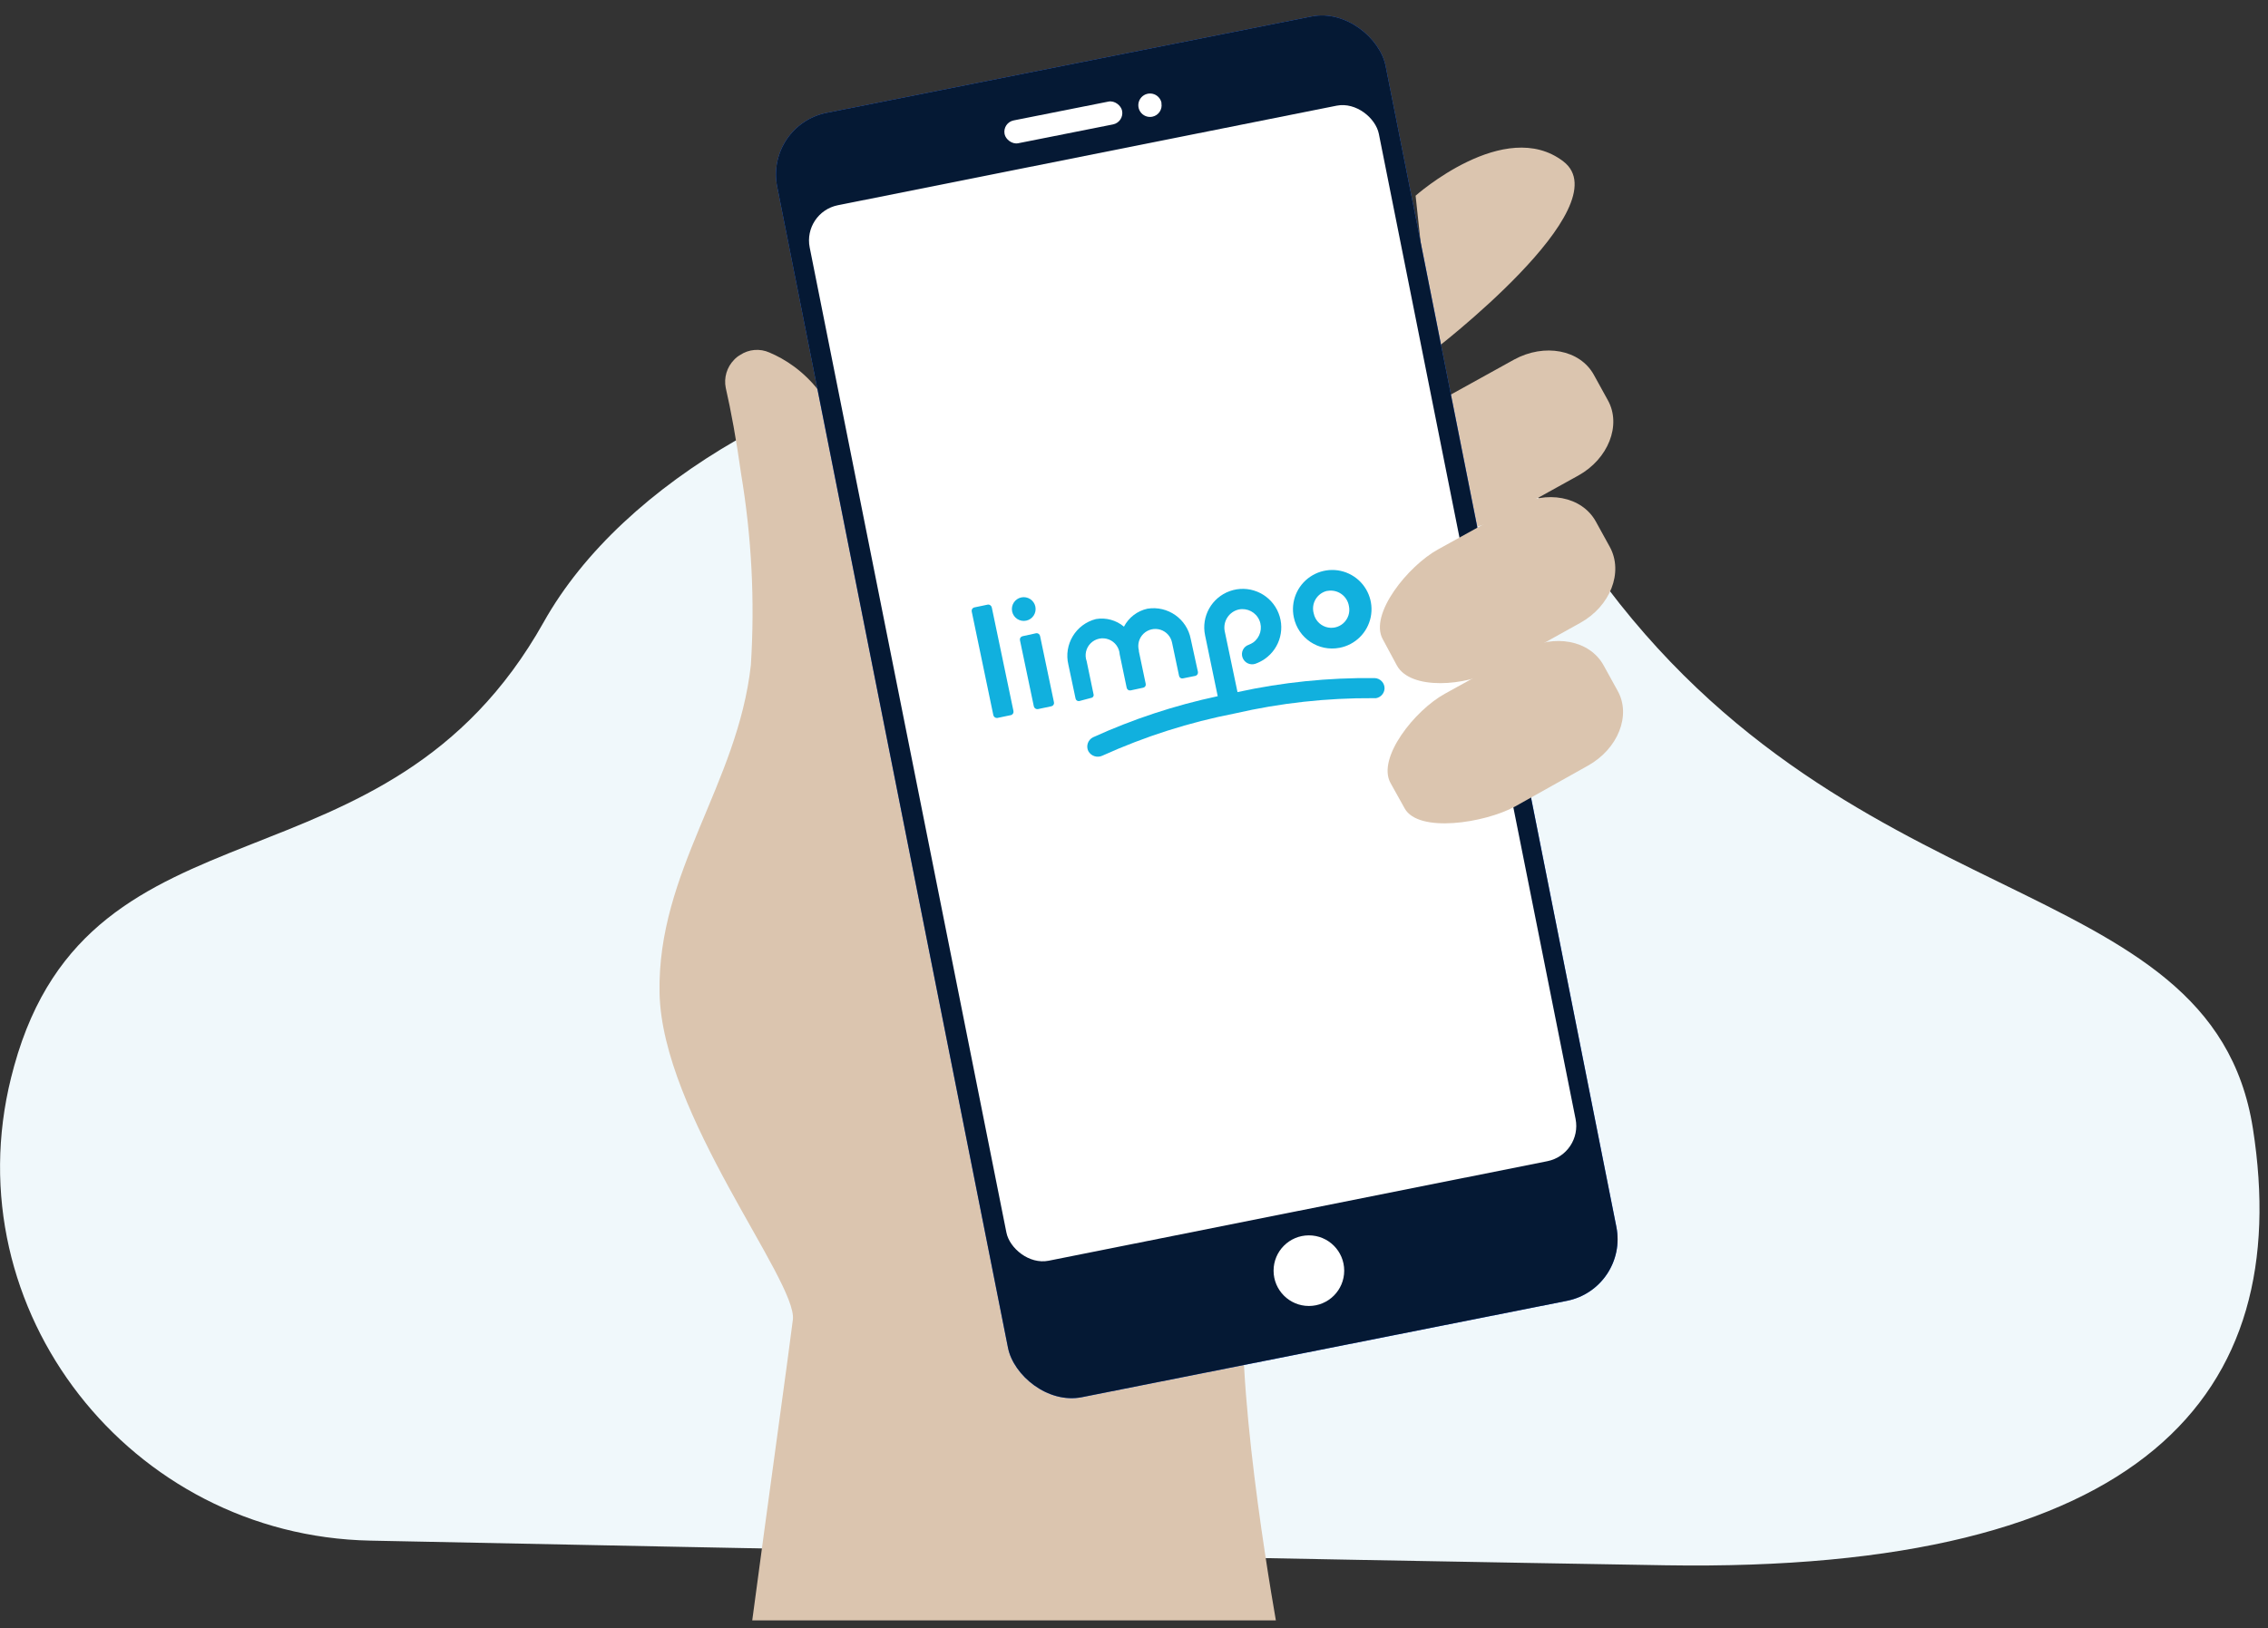 <?xml version="1.0" encoding="UTF-8"?>
<svg width="149px" height="107px" viewBox="0 0 149 107" version="1.1" xmlns="http://www.w3.org/2000/svg" xmlns:xlink="http://www.w3.org/1999/xlink">
    <rect x="0" y="0" width="149" height="107" fill="#333333" stroke="none"/>
    <title>Slice 1</title>
    <g id="Page-1" stroke="none" stroke-width="1" fill="none" fill-rule="evenodd">
        <g id="plans" transform="translate(0.003, 0.277)" fill-rule="nonzero">
            <path d="M24.327,100.963 C8.567,100.653 -3.083,85.833 0.727,70.533 C0.787,70.283 0.857,70.033 0.927,69.773 C5.997,51.433 25.297,59.183 35.717,40.603 C46.137,22.023 87.217,11.603 104.007,36.143 C120.797,60.683 145.277,56.423 148.007,73.893 C150.737,91.363 140.847,103.093 109.397,102.583 C86.917,102.213 45.827,101.403 24.327,100.963 Z" id="Path" fill="#F0F8FB"></path>
            <path d="M100.367,60.093 L99.937,60.563 C98.937,61.693 96.077,64.753 92.937,68.273 L90.697,70.833 C89.567,72.133 88.467,73.433 87.437,74.693 L87.437,74.693 C87.117,75.063 86.827,75.423 86.527,75.783 C85.914,76.543 85.344,77.263 84.817,77.943 C83.655,79.318 82.704,80.858 81.997,82.513 C80.737,87.773 83.187,102.583 83.817,106.203 L49.417,106.203 C50.417,98.673 51.897,88.043 52.087,86.433 C52.367,83.883 43.477,72.943 43.327,64.963 C43.177,56.983 48.457,51.273 49.327,43.423 C49.595,39.209 49.377,34.978 48.677,30.813 C48.377,28.643 48.017,26.693 47.677,25.213 C47.542,24.544 47.748,23.851 48.227,23.363 C48.34,23.24 48.472,23.136 48.617,23.053 C49.192,22.668 49.926,22.607 50.557,22.893 C52.557,23.743 55.437,25.953 56.007,31.523 C56.007,31.523 57.877,41.683 60.537,43.373 C61.627,44.053 61.927,35.733 63.307,36.613 L66.707,38.723 L66.937,38.863 C67.417,39.173 67.937,39.483 68.387,39.793 L68.387,39.793 L68.917,40.133 L69.917,40.763 L70.117,40.883 L76.837,45.153 L76.837,45.153 C77.207,45.373 77.577,45.613 77.957,45.853 C78.337,46.093 78.527,46.213 78.827,46.403 C79.127,46.593 79.557,46.873 79.927,47.103 L79.927,47.103 L87.427,51.863 L88.527,52.563 L89.397,53.103 L90.487,53.813 L90.487,53.813 C95.017,56.673 98.487,58.903 99.797,59.723 L100.367,60.093 Z" id="Path" fill="#DBC5AF"></path>
            <path d="M92.997,12.583 C92.997,12.583 98.857,7.373 102.707,10.333 C106.557,13.293 94.097,22.813 94.097,22.813 L92.997,12.583 Z" id="Path" fill="#DBC5AF"></path>
            <path d="M103.687,30.973 L98.917,33.613 C96.917,34.703 92.537,35.393 91.637,33.753 L90.707,32.083 C89.807,30.443 92.427,27.243 94.407,26.153 L99.467,23.353 C101.467,22.263 103.797,22.703 104.707,24.353 L105.627,26.023 C106.537,27.653 105.657,29.883 103.687,30.973 Z" id="Path" fill="#DBC5AF"></path>
            <rect id="Rectangle" fill="#407BFF" transform="translate(78.622, 46.171) rotate(-11.24) translate(-78.622, -46.171) " x="58.247" y="3.146" width="40.75" height="86.05" rx="4.13"></rect>
            <rect id="Rectangle" fill="#051934" transform="translate(78.622, 46.171) rotate(-11.24) translate(-78.622, -46.171) " x="58.247" y="3.146" width="40.75" height="86.05" rx="4.13"></rect>
            <circle id="Oval" fill="#FFFFFF" cx="85.987" cy="83.223" r="2.32"></circle>
            <path d="M76.307,6.493 C76.249,6.187 76.012,5.946 75.706,5.883 C75.401,5.82 75.088,5.947 74.913,6.205 C74.738,6.463 74.736,6.801 74.908,7.062 C75.08,7.322 75.391,7.453 75.697,7.393 L75.697,7.393 C76.108,7.313 76.377,6.915 76.297,6.503 L76.307,6.493 Z" id="Path" fill="#FFFFFF"></path>
            <rect id="Rectangle" fill="#FFFFFF" transform="translate(69.855, 7.767) rotate(-11.24) translate(-69.855, -7.767) " x="65.92" y="7.002" width="7.87" height="1.53" rx="0.76"></rect>
            <rect id="Rectangle" fill="#FFFFFF" transform="translate(78.349, 44.619) rotate(-11.29) translate(-78.349, -44.619) " x="59.284" y="9.254" width="38.13" height="70.73" rx="2.36"></rect>
            <path d="M103.817,40.653 L98.297,43.723 C96.297,44.823 92.667,45.093 91.767,43.453 L90.837,41.723 C89.937,40.083 92.497,36.913 94.477,35.823 L99.597,32.993 C101.597,31.893 103.927,32.343 104.837,33.993 L105.757,35.663 C106.667,37.333 105.787,39.563 103.817,40.653 Z" id="Path" fill="#DBC5AF"></path>
            <path d="M104.327,50.033 L99.527,52.723 C97.527,53.813 93.177,54.483 92.277,52.843 L91.347,51.173 C90.447,49.533 92.937,46.403 94.917,45.313 L100.107,42.443 C102.107,41.353 104.437,41.793 105.347,43.443 L106.267,45.113 C107.177,46.723 106.297,48.933 104.327,50.033 Z" id="Path" fill="#DBC5AF"></path>
            <path d="M64.897,39.453 L63.987,39.643 C63.875,39.681 63.81,39.798 63.837,39.913 L65.257,46.723 C65.286,46.84 65.397,46.917 65.517,46.903 L66.427,46.713 C66.539,46.675 66.604,46.559 66.577,46.443 L65.157,39.653 C65.137,39.529 65.023,39.441 64.897,39.453 Z" id="Path" fill="#11B0DE"></path>
            <path d="M68.077,41.333 L67.167,41.533 C67.11,41.548 67.061,41.584 67.03,41.635 C67,41.686 66.992,41.746 67.007,41.803 L67.917,46.143 C67.946,46.26 68.057,46.337 68.177,46.323 L69.077,46.133 C69.134,46.119 69.184,46.083 69.214,46.032 C69.244,45.981 69.252,45.92 69.237,45.863 L68.327,41.523 C68.307,41.404 68.197,41.321 68.077,41.333 L68.077,41.333 Z" id="Path" fill="#11B0DE"></path>
            <path d="M67.087,38.983 C66.667,39.075 66.401,39.49 66.492,39.911 C66.583,40.331 66.997,40.598 67.418,40.508 C67.838,40.418 68.106,40.004 68.017,39.583 C67.974,39.38 67.851,39.203 67.677,39.09 C67.502,38.977 67.29,38.939 67.087,38.983 Z" id="Path" fill="#11B0DE"></path>
            <path d="M87.997,42.293 C89.028,42.1 89.839,41.301 90.049,40.273 C90.258,39.245 89.825,38.193 88.952,37.611 C88.079,37.029 86.941,37.034 86.073,37.623 C85.204,38.211 84.779,39.267 84.997,40.293 C85.283,41.667 86.619,42.558 87.997,42.293 L87.997,42.293 Z M87.207,38.553 C87.527,38.496 87.857,38.569 88.122,38.757 C88.387,38.945 88.566,39.232 88.617,39.553 C88.705,39.966 88.565,40.394 88.252,40.676 C87.938,40.958 87.498,41.052 87.097,40.921 C86.696,40.791 86.395,40.456 86.307,40.043 C86.216,39.73 86.258,39.393 86.422,39.112 C86.587,38.83 86.86,38.628 87.177,38.553 L87.207,38.553 Z" id="Shape" fill="#11B0DE"></path>
            <path d="M90.297,44.283 C87.272,44.248 84.252,44.556 81.297,45.203 L80.457,41.203 C80.327,40.553 80.74,39.918 81.387,39.773 C81.946,39.663 82.505,39.957 82.732,40.48 C82.958,41.002 82.789,41.611 82.327,41.943 C82.236,42.003 82.139,42.053 82.037,42.093 C81.869,42.148 81.731,42.268 81.654,42.426 C81.577,42.585 81.567,42.768 81.627,42.933 C81.75,43.275 82.122,43.457 82.467,43.343 C82.683,43.266 82.888,43.162 83.077,43.033 C84.122,42.314 84.473,40.931 83.896,39.8 C83.32,38.67 81.995,38.141 80.798,38.564 C79.602,38.988 78.904,40.232 79.167,41.473 L79.997,45.473 C77.177,46.073 74.431,46.978 71.807,48.173 C71.47,48.339 71.331,48.747 71.497,49.083 C71.682,49.417 72.097,49.545 72.437,49.373 C75.219,48.115 78.139,47.185 81.137,46.603 C84.115,45.919 87.162,45.583 90.217,45.603 L90.397,45.603 C90.704,45.549 90.934,45.294 90.957,44.983 C90.965,44.802 90.9,44.626 90.775,44.494 C90.651,44.362 90.478,44.286 90.297,44.283 L90.297,44.283 Z" id="Path" fill="#11B0DE"></path>
            <path d="M71.687,45.583 C71.743,45.575 71.792,45.542 71.82,45.493 C71.849,45.445 71.855,45.387 71.837,45.333 L71.387,43.173 L71.387,43.173 L71.387,43.173 C71.236,42.761 71.341,42.298 71.654,41.99 C71.967,41.682 72.432,41.586 72.842,41.744 C73.252,41.902 73.531,42.285 73.557,42.723 L74.017,44.923 C74.042,45.037 74.152,45.112 74.267,45.093 L75.107,44.913 C75.22,44.889 75.292,44.777 75.267,44.663 L74.817,42.523 L74.817,42.463 C74.711,42.069 74.829,41.648 75.124,41.365 C75.419,41.082 75.845,40.983 76.235,41.105 C76.624,41.228 76.917,41.553 76.997,41.953 L76.997,41.953 L77.457,44.133 C77.467,44.19 77.499,44.239 77.546,44.272 C77.593,44.304 77.651,44.315 77.707,44.303 L78.547,44.133 C78.654,44.096 78.718,43.985 78.697,43.873 L78.227,41.723 L78.227,41.723 L78.227,41.723 L78.227,41.723 C77.978,40.393 76.713,39.505 75.377,39.723 C74.714,39.869 74.15,40.301 73.837,40.903 C73.327,40.475 72.654,40.292 71.997,40.403 C70.673,40.738 69.866,42.076 70.187,43.403 L70.187,43.403 L70.657,45.623 C70.677,45.736 70.784,45.812 70.897,45.793 L71.687,45.583 Z" id="Path" fill="#11B0DE"></path>
        </g>
    </g>
</svg>